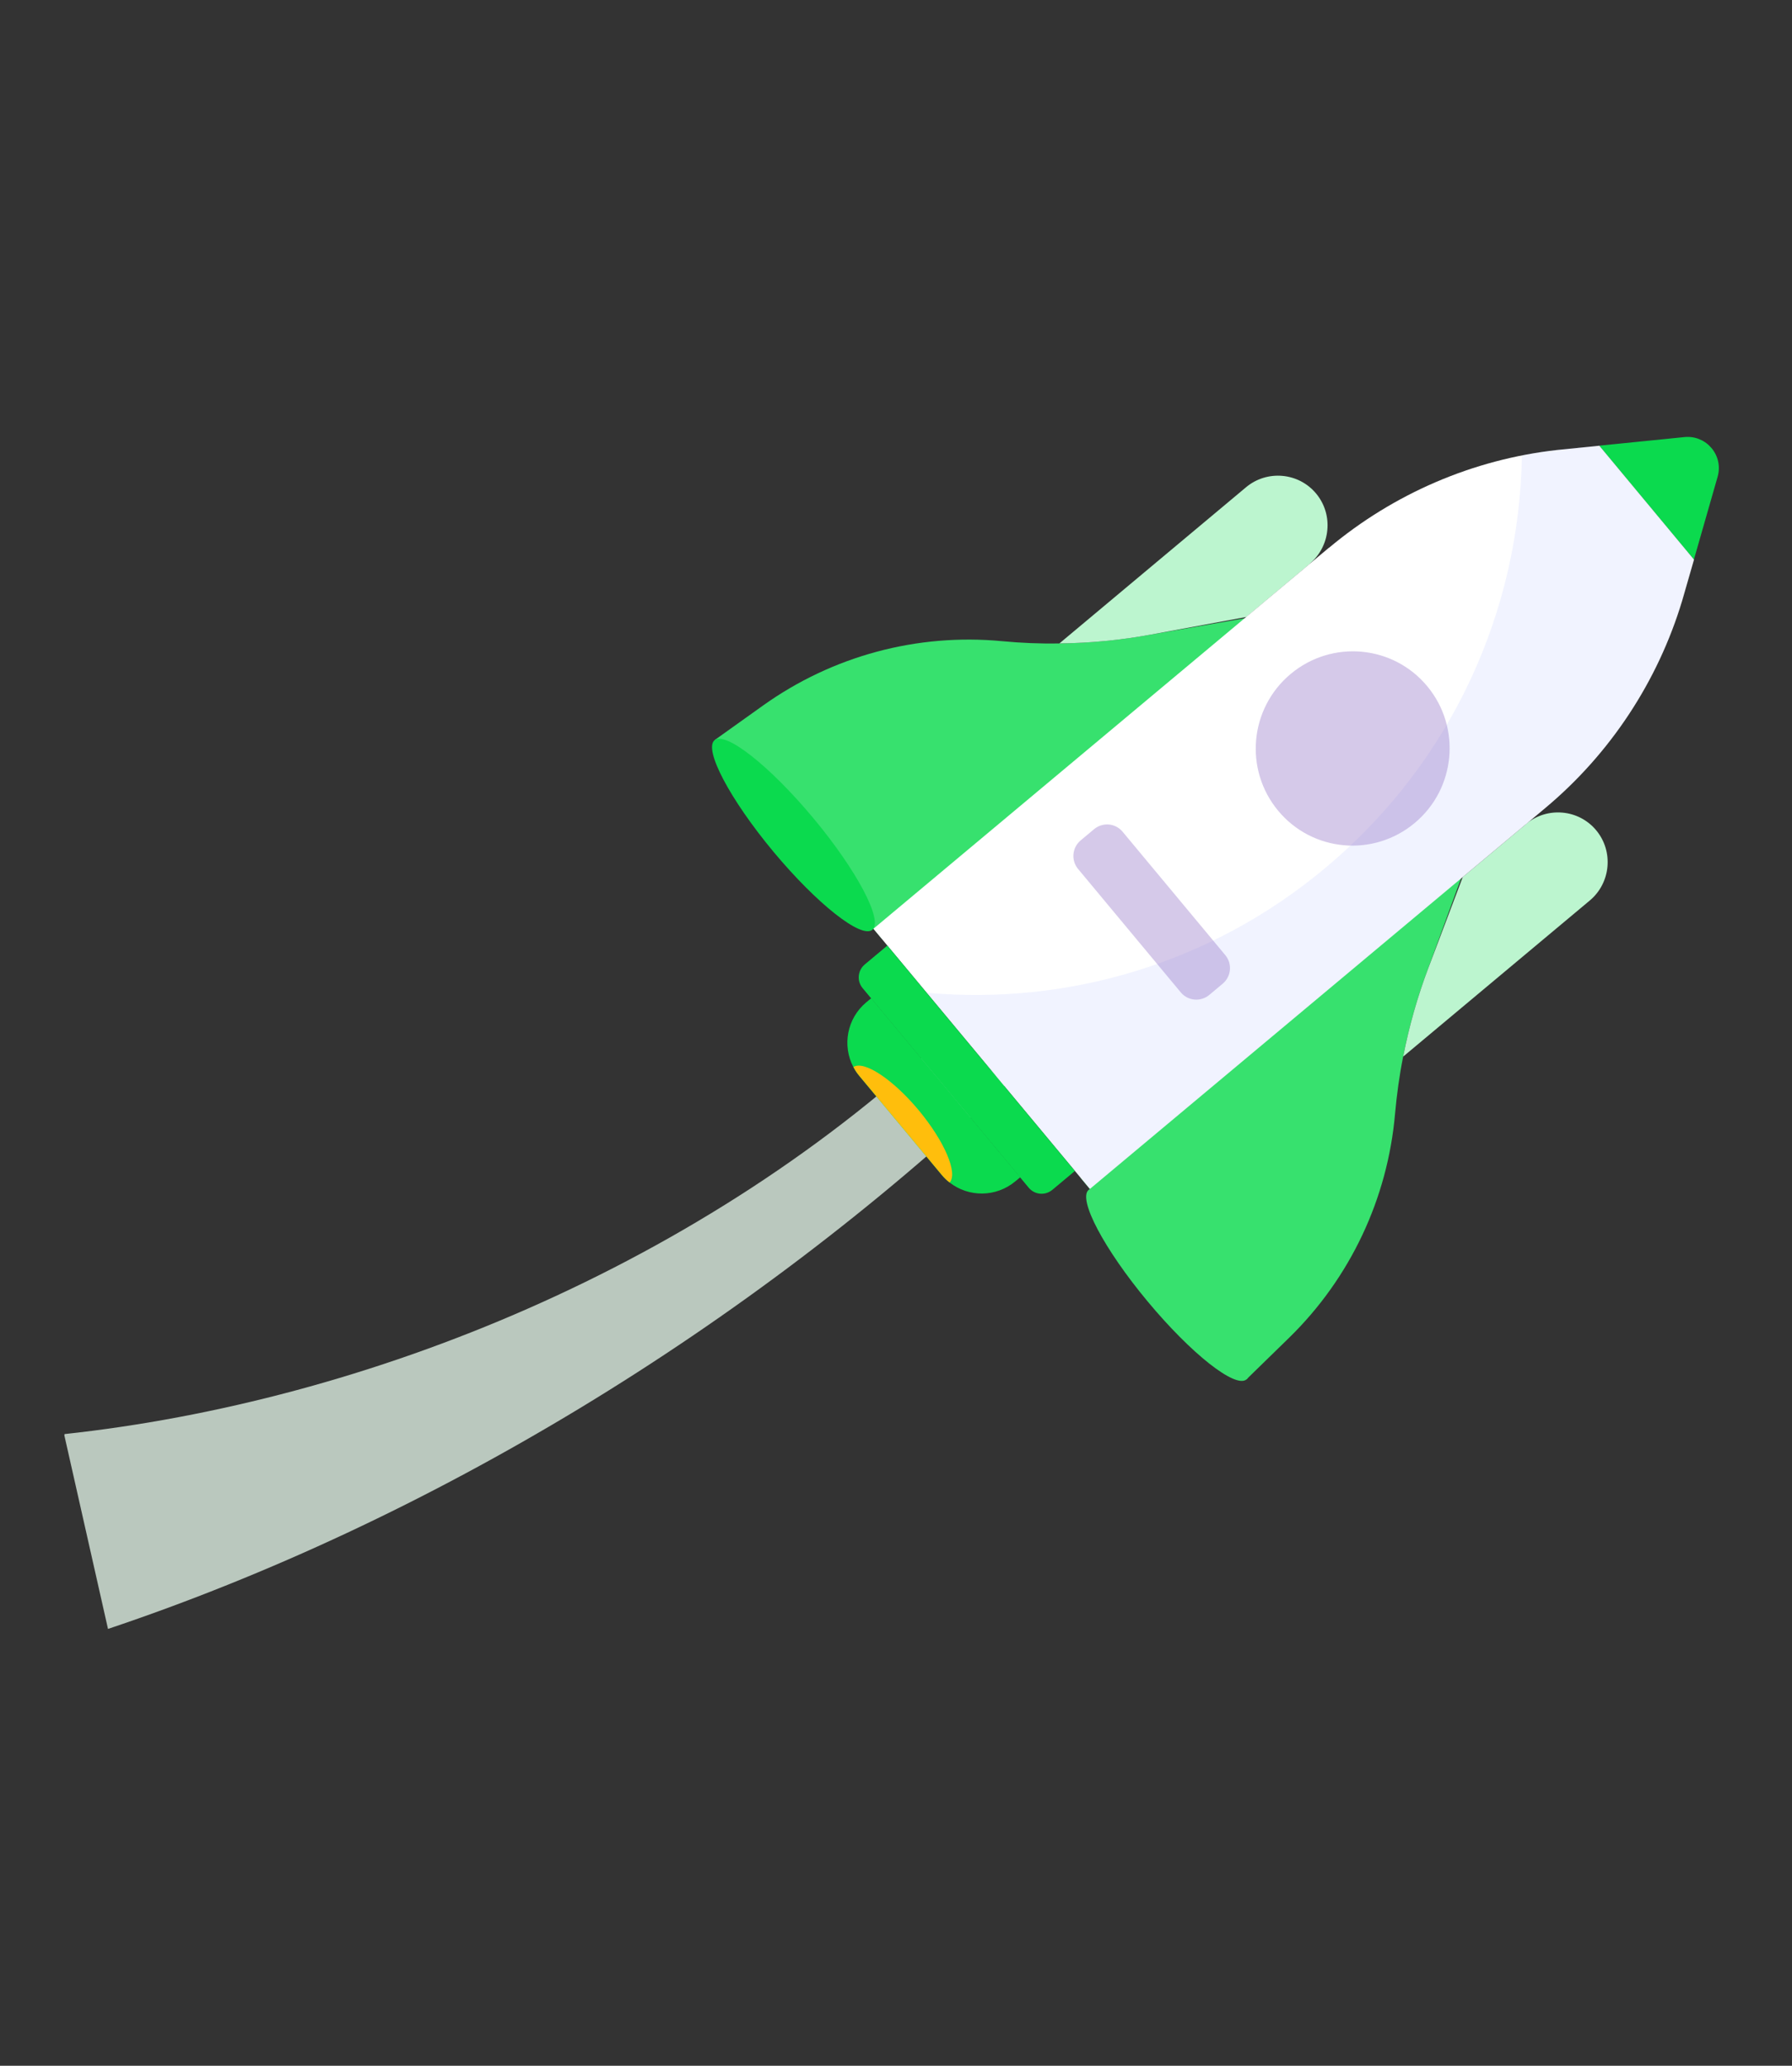 <svg width="131" height="151" viewBox="0 0 131 151" fill="none" xmlns="http://www.w3.org/2000/svg">
<rect x="0" y="0" width="131" height="151" fill="#333333" stroke="none"/>
<g clip-path="url(#clip0_222_1046)">
<g opacity="0.74">
<path d="M7.895 119.068C31.348 111.205 54.633 97.108 73.469 79.344C72.197 77.968 70.914 76.595 69.642 75.219C51.476 92.562 26.774 102.45 4.684 104.83" fill="#E9FCEF"/>
</g>
<path d="M78.998 86.098L107.523 62.247L104.411 70.765C103.612 72.878 103.004 75.039 102.573 77.241C102.297 78.613 102.11 80.006 101.982 81.407C101.443 87.62 98.702 93.421 94.251 97.772L91.187 100.76L91.121 100.83L78.998 86.098Z" fill="#37E16E"/>
<path d="M111.565 60.232L106.929 64.112L104.415 70.757C103.615 72.87 103.007 75.031 102.576 77.233L116.217 65.824C117.756 64.537 117.967 62.231 116.686 60.691C116.04 59.914 115.139 59.48 114.218 59.4C113.289 59.318 112.331 59.587 111.557 60.229L111.565 60.232Z" fill="#BCF5CF"/>
<path d="M79.584 86.974C78.779 87.646 80.705 91.295 83.889 95.124C87.074 98.953 90.313 101.51 91.121 100.83C91.926 100.157 90 96.508 86.816 92.679C83.631 88.85 80.392 86.293 79.584 86.974Z" fill="#37E16E"/>
<path d="M52.237 54.099L52.315 54.044L55.799 51.557C60.868 47.945 67.051 46.279 73.249 46.867C74.644 47 76.052 47.06 77.445 47.032C79.686 47.008 81.913 46.791 84.134 46.385L93.046 44.836L64.528 68.69L52.248 54.095L52.237 54.099Z" fill="#37E16E"/>
<path d="M95.745 41.219L91.109 45.099L84.134 46.385C81.921 46.795 79.686 47.008 77.445 47.032L91.089 35.616C92.629 34.329 94.93 34.535 96.21 36.075C96.857 36.852 97.12 37.818 97.031 38.739C96.947 39.67 96.507 40.563 95.738 41.215L95.745 41.219Z" fill="#BCF5CF"/>
<path d="M63.772 67.963C62.967 68.636 59.728 66.079 56.54 62.258C53.356 58.428 51.43 54.78 52.234 54.107C53.039 53.434 56.279 55.991 59.466 59.813C62.651 63.642 64.576 67.29 63.772 67.963Z" fill="#0BDA4E"/>
<path d="M116.907 32.577L123.829 40.901L125.56 34.858C126.011 33.304 124.754 31.792 123.146 31.948L116.907 32.577Z" fill="#0BDA4E"/>
<path d="M97.152 40.034L63.848 67.89L79.675 86.906L112.979 59.051C117.713 55.089 121.193 49.812 122.974 43.897L123.836 40.905L116.915 32.581L113.823 32.894C107.693 33.578 101.893 36.076 97.159 40.037L97.152 40.034Z" fill="white"/>
<path opacity="0.09" d="M96.903 63.429C88.435 70.516 77.918 73.484 67.745 72.569L79.675 86.906L112.98 59.051C117.724 55.084 121.201 49.815 122.975 43.897L123.829 40.901L116.907 32.577L113.819 32.883C112.954 32.979 112.102 33.107 111.255 33.283C111.087 44.53 106.211 55.65 96.906 63.422L96.903 63.429Z" fill="#6C7AFF"/>
<path d="M78.574 85.587L64.867 69.118L63.218 70.497C62.699 70.931 62.623 71.704 63.06 72.229L75.202 86.818C75.633 87.336 76.405 87.411 76.93 86.972L78.579 85.593L78.574 85.587Z" fill="#0BDA4E"/>
<path d="M63.685 72.969L63.326 73.266C61.912 74.448 61.56 76.426 62.379 77.989C62.498 78.227 62.656 78.455 62.831 78.664L68.829 85.869C69.004 86.078 69.201 86.278 69.416 86.434C70.804 87.523 72.81 87.53 74.225 86.349L74.584 86.052L63.688 72.962L63.685 72.969Z" fill="#0BDA4E"/>
<path opacity="0.39" d="M94.352 49.263C91.342 51.778 90.936 56.255 93.439 59.265C95.942 62.276 100.408 62.673 103.418 60.158C106.428 57.643 106.834 53.167 104.331 50.156C101.828 47.146 97.362 46.748 94.352 49.263Z" fill="#9374C7"/>
<path d="M62.387 77.992C62.505 78.23 62.663 78.458 62.838 78.667L68.836 85.872C69.011 86.081 69.208 86.282 69.424 86.437C70.034 85.743 69.051 83.434 67.166 81.162C65.279 78.898 63.18 77.51 62.397 77.988L62.387 77.992Z" fill="#FFBE0C"/>
<path opacity="0.39" d="M82.064 60.795L89.573 69.817C90.095 70.445 90.01 71.379 89.382 71.904L88.402 72.725C87.774 73.25 86.841 73.167 86.318 72.539L78.81 63.517C78.287 62.889 78.372 61.954 79 61.429L79.981 60.609C80.609 60.084 81.541 60.167 82.064 60.795Z" fill="#9374C7"/>
</g>
<defs>
<clipPath id="clip0_222_1046">
<rect width="87.246" height="126.023" fill="white" transform="matrix(-0.918 -0.397 -0.397 0.918 130.133 34.662)"/>
</clipPath>
</defs>
</svg>
